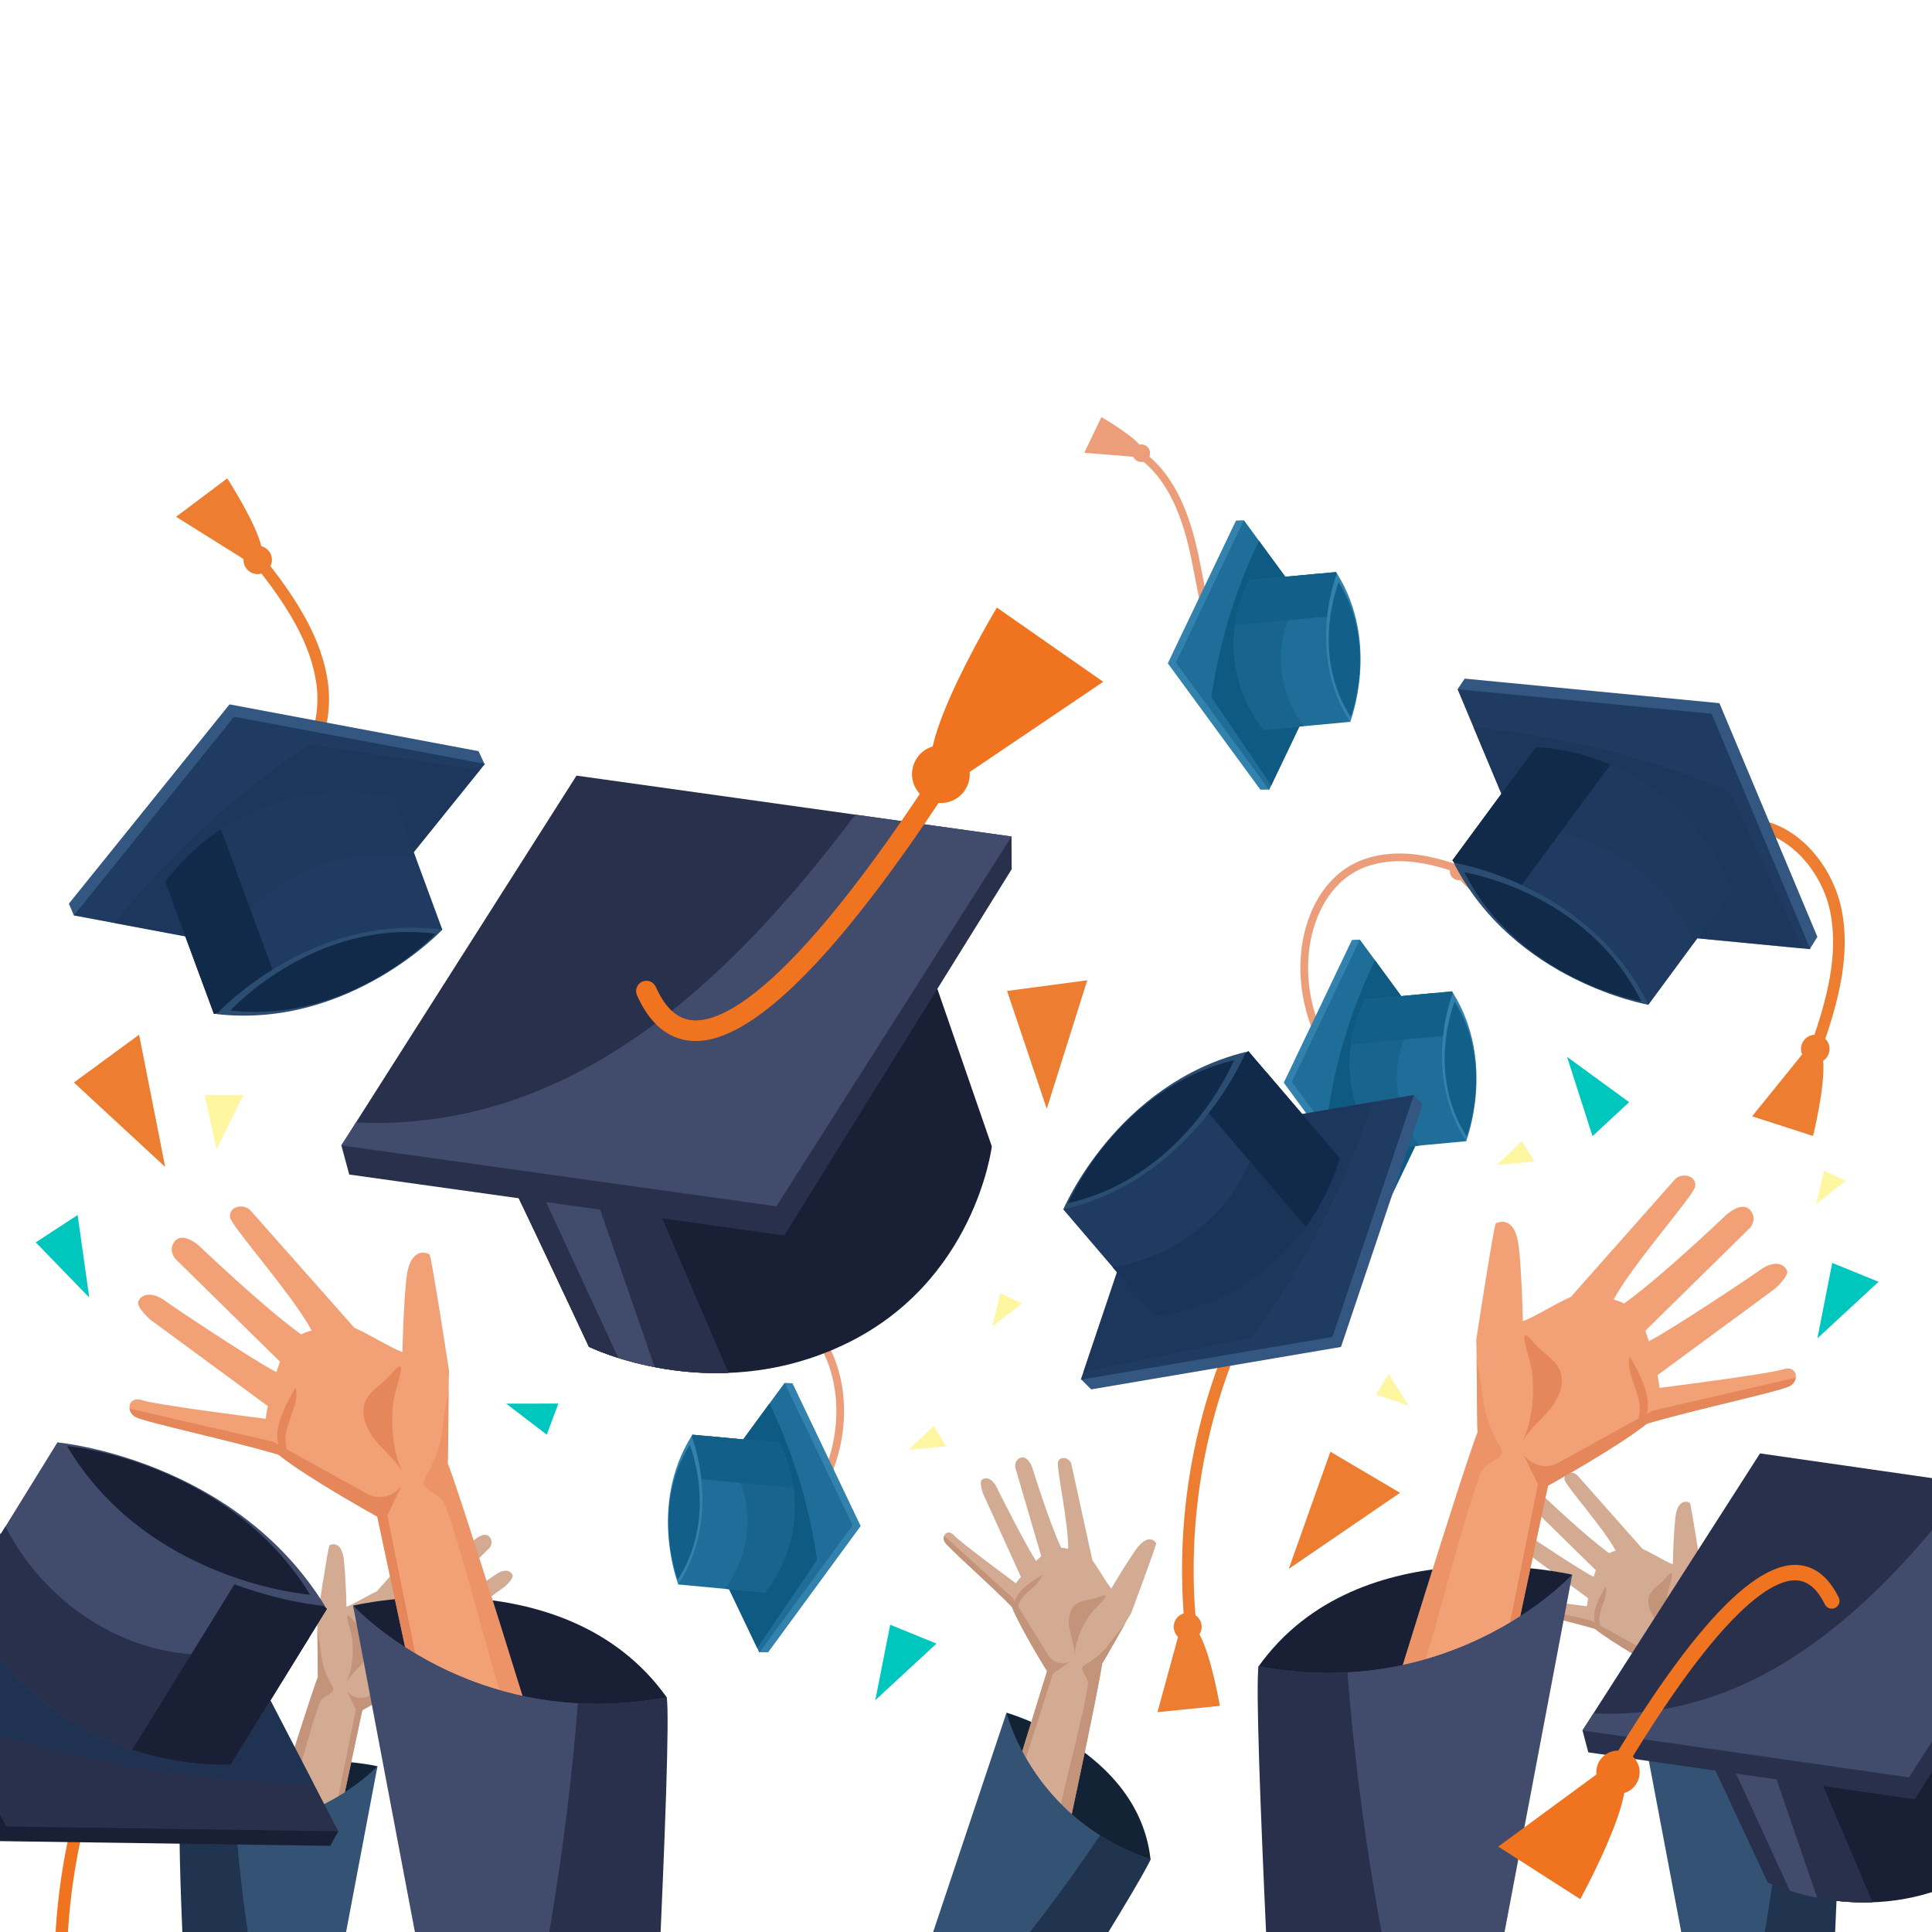 <?xml version="1.0" encoding="utf-8"?>
<!-- Generator: Adobe Illustrator 21.0.0, SVG Export Plug-In . SVG Version: 6.00 Build 0)  -->
<svg version="1.1" xmlns="http://www.w3.org/2000/svg" xmlns:xlink="http://www.w3.org/1999/xlink" x="0px" y="0px"
	 viewBox="0 0 500 500" enable-background="new 0 0 500 500" xml:space="preserve">
<g id="Background" display="none">
	<rect id="XMLID_1_" display="inline" fill="#007DAD" width="500" height="500"/>
</g>
<g id="Objects">
	<g id="XMLID_103_">
		<g id="XMLID_191_">
			<path id="XMLID_201_" fill="none" stroke="#EC9E7A" stroke-width="2" stroke-miterlimit="10" d="M345.38,275.2
				c-3.3-4.84-5.69-10.31-6.91-16.01c-0.89-4.15-1.17-8.43-0.74-12.69c0.86-8.54,4.76-17.29,12.19-21.59
				c4.99-2.9,11.06-3.49,16.78-2.72c5.72,0.77,11.19,2.8,16.56,4.9"/>
			<path id="XMLID_193_" fill="#EC9E7A" d="M379.94,224.71c-0.11-0.01-0.21-0.02-0.32-0.04c-0.04-0.11-0.09-0.21-0.15-0.31
				c-0.64-1.09-2.03-1.45-3.12-0.82c-1.09,0.64-1.45,2.03-0.82,3.12c0.5,0.85,1.46,1.26,2.38,1.09c2.57,3.16,9.56,7.48,9.56,7.48
				s3.19-6.03,4.78-9.05C388.15,225.69,384.05,225.2,379.94,224.71z"/>
		</g>
		<g id="XMLID_104_">
			<g id="XMLID_105_">
				<g id="XMLID_109_">
					<g id="XMLID_110_">
						<g id="XMLID_113_">
							<polygon id="XMLID_190_" fill="#3382AD" points="351.93,243.17 349.88,243.26 332.24,280.2 356.19,312.9 358.53,312.87 
															"/>
							<polygon id="XMLID_189_" fill="#1F6D99" points="376.06,276.1 358.46,312.94 334.33,280.01 351.93,243.17 							"/>
							<path id="XMLID_188_" fill="#0F5A82" d="M355.85,248.51c-1.47,3.03-2.9,6.26-4.24,9.7c-4.38,11.17-6.78,21.65-8.09,30.74
								c5.16,7.61,10.33,15.23,15.49,22.84l17.05-35.69L355.85,248.51z"/>
							<path id="XMLID_186_" fill="#1F6D99" d="M375.81,256.57c1.79,4.89,3.71,11.67,4.4,19.91c0.63,7.54,0.04,14-0.77,18.86
								c-7.48,0.7-14.95,1.4-22.43,2.1c-1.98-2.52-6.83-9.38-7.6-19.5c-0.71-9.36,2.47-16.4,3.97-19.28
								C360.86,257.97,368.33,257.27,375.81,256.57z"/>
							<path id="XMLID_184_" fill="#18648E" d="M357.01,297.44c3.44-0.32,6.89-0.64,10.33-0.97c-5.64-7.55-7.51-17.92-4.21-26.75
								c1.81-4.83,4.93-8.96,8.47-12.77c-6.07,0.57-12.15,1.14-18.22,1.71c-1.5,2.88-4.68,9.92-3.97,19.28
								C350.18,288.07,355.03,294.92,357.01,297.44z"/>
							<path id="XMLID_175_" fill="#12608A" d="M349.67,270.33l29.27-2.74c-0.88-4.32-2.02-8.03-3.12-11.02l-22.43,2.1
								C352.33,260.69,350.44,264.8,349.67,270.33z"/>
						</g>
					</g>
				</g>
				<path id="XMLID_108_" fill="#3382AD" d="M376.02,256.93c0,0-8.27,20.36,3.42,38.41C379.44,295.34,387.34,275.03,376.02,256.93z"
					/>
				<path id="XMLID_106_" fill="#12608A" d="M376.46,259.19c0,0-7.51,18.5,3.11,34.9C379.57,294.09,386.74,275.63,376.46,259.19z"/>
			</g>
		</g>
	</g>
	<g id="XMLID_202_">
		<path id="XMLID_39_" fill="none" stroke="#EC9E7A" stroke-width="2" stroke-miterlimit="10" d="M295.26,117.72
			c8.39,6.06,11.97,16.73,14.07,26.86c2.1,10.14,3.34,20.8,8.83,29.58"/>
		<g id="XMLID_243_">
			<path id="XMLID_244_" fill="#EC9E7A" d="M292.96,118.18c0.11,0.01,0.21,0.02,0.32,0.02c0.05,0.1,0.1,0.21,0.16,0.31
				c0.68,1.06,2.09,1.37,3.15,0.7c1.06-0.68,1.37-2.09,0.7-3.15c-0.53-0.83-1.51-1.2-2.42-1c-2.69-3.06-9.83-7.11-9.83-7.11
				s-2.96,6.15-4.43,9.22C284.72,117.51,288.84,117.85,292.96,118.18z"/>
		</g>
		<g id="XMLID_204_">
			<g id="XMLID_231_">
				<g id="XMLID_234_">
					<g id="XMLID_235_">
						<g id="XMLID_236_">
							<polygon id="XMLID_242_" fill="#3382AD" points="321.92,134.64 319.87,134.73 302.23,171.67 326.18,204.37 328.52,204.34 
															"/>
							<polygon id="XMLID_241_" fill="#1F6D99" points="346.05,167.57 328.45,204.41 304.32,171.48 321.92,134.64 							"/>
							<path id="XMLID_240_" fill="#0F5A82" d="M325.84,139.98c-1.47,3.03-2.9,6.26-4.24,9.7c-4.38,11.17-6.78,21.65-8.09,30.74
								c5.16,7.61,10.33,15.23,15.49,22.84l17.05-35.69L325.84,139.98z"/>
							<path id="XMLID_239_" fill="#1F6D99" d="M345.8,148.04c1.79,4.89,3.71,11.67,4.4,19.91c0.63,7.54,0.04,14-0.77,18.86
								c-7.48,0.7-14.95,1.4-22.43,2.1c-1.98-2.52-6.83-9.38-7.6-19.5c-0.71-9.36,2.47-16.4,3.97-19.28
								C330.85,149.44,338.32,148.74,345.8,148.04z"/>
							<path id="XMLID_238_" fill="#18648E" d="M327,188.91c3.44-0.32,6.89-0.64,10.33-0.97c-5.64-7.55-7.51-17.92-4.21-26.75
								c1.81-4.83,4.93-8.96,8.47-12.77c-6.07,0.57-12.15,1.14-18.22,1.71c-1.5,2.88-4.68,9.92-3.97,19.28
								C320.17,179.54,325.02,186.39,327,188.91z"/>
							<path id="XMLID_237_" fill="#12608A" d="M319.66,161.8l29.27-2.74c-0.88-4.32-2.02-8.03-3.12-11.02l-22.43,2.1
								C322.32,152.17,320.43,156.27,319.66,161.8z"/>
						</g>
					</g>
				</g>
				<path id="XMLID_233_" fill="#3382AD" d="M346.01,148.41c0,0-8.27,20.36,3.42,38.41C349.43,186.82,357.33,166.5,346.01,148.41z"
					/>
				<path id="XMLID_232_" fill="#12608A" d="M346.45,150.66c0,0-7.51,18.5,3.11,34.9C349.55,185.56,356.73,167.1,346.45,150.66z"/>
			</g>
		</g>
	</g>
	<g id="XMLID_43_">
		<g id="XMLID_42_">
			<g id="XMLID_40_">
				<path id="XMLID_123_" fill="#EC7D31" d="M471.82,270.55c3.89-11.27,7.17-23.34,4.78-35.17c-2.3-11.38-11.81-23.5-24.99-23.55
					l-0.01,3c11.12,0.04,19.97,10.78,22.06,21.14c2.24,11.12-0.92,22.72-4.68,33.59L471.82,270.55z"/>
			</g>
			<path id="XMLID_98_" fill="#EC7D31" d="M466.06,273.29c0.11-0.13,0.22-0.27,0.33-0.4c-0.07-0.17-0.13-0.35-0.18-0.53
				c-0.49-1.98,0.72-3.98,2.69-4.47s3.98,0.72,4.47,2.69c0.38,1.55-0.28,3.11-1.53,3.95c0.58,6.56-2.63,19.46-2.63,19.46
				s-10.51-3.39-15.76-5.09C457.65,283.69,461.86,278.49,466.06,273.29z"/>
		</g>
		<g id="XMLID_38_">
			<g id="XMLID_79_">
				<g id="XMLID_75_">
					<g id="XMLID_70_">
						<polygon id="XMLID_100_" fill="#335780" points="377.22,178.38 379.06,175.63 444.99,181.98 470.34,242.46 468.34,245.67 
													"/>
						<polygon id="XMLID_68_" fill="#1F3B61" points="402.75,239.31 468.5,245.65 442.97,184.72 377.22,178.38 						"/>
						<path id="XMLID_99_" opacity="0.56" fill="#193457" d="M381.36,188.28c5.43,0.49,11.1,1.21,16.99,2.21
							c19.13,3.25,35.68,8.66,49.37,14.44c6.25,13.51,12.49,27.02,18.74,40.53l-63.71-6.14L381.36,188.28z"/>
						<path id="XMLID_67_" fill="#1F3B61" d="M375.87,222.66c5.28,6.56,13.08,14.87,23.94,22.71c9.93,7.16,19.38,11.74,26.79,14.67
							c7.21-9.78,14.41-19.56,21.62-29.34c-1.84-4.85-7.3-17.3-20.69-26.8c-12.38-8.79-24.8-10.26-30.04-10.58
							C390.29,203.1,383.08,212.88,375.87,222.66z"/>
						<path id="XMLID_73_" opacity="0.26" fill="#193457" d="M448.23,230.71c-3.32,4.51-6.64,9.01-9.96,13.52
							c-5.76-14.11-18.58-25.36-33.57-28.15c-8.21-1.53-16.54-0.64-24.77,1.09c5.86-7.95,11.71-15.89,17.57-23.84
							c5.24,0.32,17.66,1.8,30.04,10.58C440.92,213.41,446.39,225.86,448.23,230.71z"/>
						<path id="XMLID_107_" fill="#122A4A" d="M416.76,197.9l-28.21,38.29c-5.25-4.82-9.44-9.5-12.67-13.52l21.62-29.34
							C401.19,193.55,408.46,194.37,416.76,197.9z"/>
					</g>
				</g>
			</g>
			<path id="XMLID_37_" fill="#2B4D72" d="M376.21,223.26c0,0,35.13,5.52,50.4,36.78C426.61,260.05,391.85,254.05,376.21,223.26z"/>
			<path id="XMLID_31_" fill="#122A4A" d="M378.97,225.75c0,0,31.92,5.02,45.79,33.42C424.76,259.17,393.18,253.72,378.97,225.75z"
				/>
		</g>
	</g>
	<g id="XMLID_111_">
		<g id="XMLID_180_">
			<path id="XMLID_181_" fill="none" stroke="#EC9E7A" stroke-width="2" stroke-miterlimit="10" d="M209.6,389.92
				c3.3-4.84,5.69-10.31,6.91-16.01c0.89-4.15,1.17-8.43,0.74-12.69c-0.86-8.54-4.76-17.29-12.19-21.59
				c-4.99-2.9-11.06-3.49-16.78-2.72s-11.19,2.8-16.56,4.9"/>
			<path id="XMLID_179_" fill="#EC9E7A" d="M175.04,339.43c0.11-0.01,0.21-0.02,0.32-0.04c0.04-0.11,0.09-0.21,0.15-0.31
				c0.64-1.09,2.03-1.45,3.12-0.82c1.09,0.64,1.45,2.03,0.82,3.12c-0.5,0.85-1.46,1.26-2.38,1.09c-2.57,3.16-9.56,7.48-9.56,7.48
				s-3.19-6.03-4.78-9.05C166.83,340.41,170.93,339.92,175.04,339.43z"/>
		</g>
		<g id="XMLID_135_">
			<g id="XMLID_163_">
				<g id="XMLID_166_">
					<g id="XMLID_167_">
						<g id="XMLID_168_">
							<polygon id="XMLID_174_" fill="#3382AD" points="203.05,357.89 205.1,357.99 222.74,394.93 198.79,427.62 196.45,427.59 
															"/>
							<polygon id="XMLID_173_" fill="#1F6D99" points="178.92,390.83 196.52,427.67 220.65,394.73 203.05,357.89 							"/>
							<path id="XMLID_172_" fill="#0F5A82" d="M199.13,363.24c1.47,3.03,2.9,6.26,4.24,9.7c4.38,11.17,6.78,21.65,8.09,30.74
								c-5.16,7.61-10.33,15.23-15.49,22.84l-17.05-35.69L199.13,363.24z"/>
							<path id="XMLID_171_" fill="#1F6D99" d="M179.17,371.29c-1.79,4.89-3.71,11.67-4.4,19.91c-0.63,7.54-0.04,14,0.77,18.86
								c7.48,0.7,14.95,1.4,22.43,2.1c1.98-2.52,6.83-9.38,7.6-19.5c0.71-9.36-2.47-16.4-3.97-19.28
								C194.12,372.69,186.65,371.99,179.17,371.29z"/>
							<path id="XMLID_170_" fill="#18648E" d="M197.97,412.17c-3.44-0.32-6.89-0.64-10.33-0.97c5.64-7.55,7.51-17.92,4.21-26.75
								c-1.81-4.83-4.93-8.96-8.47-12.77c6.07,0.57,12.15,1.14,18.22,1.71c1.5,2.88,4.68,9.92,3.97,19.28
								C204.8,402.79,199.95,409.65,197.97,412.17z"/>
							<path id="XMLID_169_" fill="#12608A" d="M205.32,385.05l-29.27-2.74c0.88-4.32,2.02-8.03,3.12-11.02l22.43,2.1
								C202.65,375.42,204.54,379.53,205.32,385.05z"/>
						</g>
					</g>
				</g>
				<path id="XMLID_165_" fill="#3382AD" d="M178.96,371.66c0,0,8.27,20.36-3.42,38.41C175.54,410.07,167.64,389.75,178.96,371.66z"
					/>
				<path id="XMLID_164_" fill="#12608A" d="M178.52,373.91c0,0,7.51,18.5-3.11,34.9C175.42,408.81,168.24,390.35,178.52,373.91z"/>
			</g>
		</g>
	</g>
	<g id="XMLID_139_">
		<defs>
			<rect id="XMLID_85_" width="500" height="500"/>
		</defs>
		<clipPath id="XMLID_3_">
			<use xlink:href="#XMLID_85_"  overflow="visible"/>
		</clipPath>
		<g id="XMLID_246_" clip-path="url(#XMLID_3_)">
			<path id="XMLID_263_" fill="#142236" d="M424.91,446.11c0,0,34.52-8.2,51.06,14.92l-6.84,32.77l-20.94,2.42L424.91,446.11z"/>
			<g id="XMLID_253_">
				<path id="XMLID_260_" fill="#D3AB93" d="M390.61,412.68c2.04,0.69,16.63,2.58,20.07,3.02c0.08-0.65,0.2-1.35,0.34-2.08
					l-19.1-14.05c0,0-2.44-2.1-1.95-3.04c0.76-1.47,2.65-1.28,4.37-0.02c1.52,1.12,14.39,9.69,18.08,11.58
					c0.19-0.6,0.38-1.17,0.57-1.71l-17.08-16.78c0,0-1.26-1.54,0.08-2.93c1.34-1.39,3.8,0.82,3.8,0.82s10.34,9.91,16.66,14.47
					c0.62-0.32,0.62-0.32,1.7-0.65c-3.13-5.84-13.09-16.96-13.28-18.41c-0.24-1.88,2.42-2.36,3.47-0.95l16.75,18.91
					c2.79,1.27,5.82,3.23,7.83,3.98c0.07-2.86,0.24-7.99,0.63-11.82c0.57-5.6,3.49-4.32,3.79-4.07c0.3,0.25,3.18,18.94,3.18,18.94
					c-0.12,2.27-0.09,14.69-0.23,15c3,7.93,15.13,47.49,15.13,47.49l-17.76,2.65l-8.83-41.4c0,0-11.36-6.28-16.09-10.08
					c-7.17-2.17-21.78-5.29-23.29-6.14C387.81,414.46,388.29,411.9,390.61,412.68z"/>
				<path id="XMLID_259_" fill="#C3937A" d="M448.76,459.87c-1.87-6.1-3.47-12.29-5.23-18.39c-1.16-4.03-2.29-8.09-3.77-12.01
					c-0.61-1.61-4.16-2.31-3.33-3.79c1.06-1.87,2.53-4.62,2.94-7.93c0.29-2.37,0.69-4.63,1.07-6.88
					c-0.05,4.44-0.06,11.78-0.16,12.02c1.3,3.44,4.32,12.84,7.33,22.38c1.74,5.51,3.46,11.06,4.85,15.54
					C451.19,460.52,449.96,460.21,448.76,459.87z"/>
				<path id="XMLID_257_" fill="#C3937A" d="M427,412.63c-1.06,2.15,0.04,4.76,1.57,6.6c1.53,1.84,3.5,3.36,4.59,5.5
					c-1.69-3.32-2.12-7.54-1.76-11.2c0.19-1.94,0.96-3.69,1.28-5.57c0.32-1.92-1.23,0.02-1.81,0.7
					C429.66,410.06,427.84,410.93,427,412.63z"/>
				<path id="XMLID_256_" fill="#C3937A" d="M415.59,410.56c0.25,1.3-0.07,2.64-0.5,3.9s-0.95,2.49-1.14,3.8
					c-0.18,1.3,0.04,2.65,0.88,3.69C410.2,420.15,413.79,413.42,415.59,410.56z"/>
				<path id="XMLID_254_" fill="#C3937A" d="M432.27,427.17l0.5-0.5l-2.28,4.72l7.96,39.41l-0.78,2.2l-8.83-41.4
					c0,0-11.36-6.28-16.09-10.08c-7.17-2.17-21.78-5.29-23.29-6.14c-0.57-0.32-0.88-0.84-0.95-1.35l23.31,5.37l15.35,8.48
					C428.84,428.81,430.92,428.52,432.27,427.17z"/>
			</g>
			<path id="XMLID_249_" fill="#414C6D" d="M424.91,446.11c0,0,19.1,20.9,51.06,14.92c0.96,5.99-15.7,81.97-15.7,81.97l-8.15-4.14
				L424.91,446.11z"/>
			<path id="XMLID_248_" fill="#20344F" d="M475.97,461.03c0.96,5.99-3.2,82.72-3.2,82.72l-20.65-4.89l-2.14-7.28
				c5.74-22.82,9.66-46.14,11.5-69.57C465.96,462.25,470.79,462,475.97,461.03z"/>
			<path id="XMLID_247_" fill="#335274" d="M461.48,462.01c-1.84,23.43-5.76,46.75-11.5,69.57l-8.41,2.57l-16.67-88.05
				C424.91,446.11,438.33,460.77,461.48,462.01z"/>
		</g>
		<g id="XMLID_250_" clip-path="url(#XMLID_3_)">
			<path id="XMLID_278_" fill="#142236" d="M260.48,443.24c0,0,34.14,9.69,37.28,37.94l-21.96,25.26l-19.46-8.11L260.48,443.24z"/>
			<g id="XMLID_269_">
				<path id="XMLID_277_" fill="#D3AB93" d="M246.86,397.32c1.44,1.6,13.25,10.36,16.04,12.43c0.39-0.53,0.83-1.09,1.31-1.65
					l-9.81-21.58c0,0-1.1-3.03-0.22-3.61c1.38-0.91,2.94,0.18,3.82,2.12c0.78,1.72,7.83,15.48,10.13,18.94
					c0.45-0.43,0.9-0.84,1.34-1.22l-6.72-22.99c0,0-0.34-1.96,1.5-2.52c1.85-0.56,2.91,2.57,2.91,2.57s4.19,13.7,7.48,20.76
					c0.7,0.02,0.7,0.02,1.8,0.26c0.12-6.62-3.15-21.19-2.61-22.55c0.7-1.76,3.27-0.88,3.49,0.86l5.39,24.68
					c1.82,2.47,3.5,5.65,4.89,7.3c1.45-2.46,4.1-6.86,6.32-10.01c3.23-4.61,5.16-2.07,5.3-1.71c0.14,0.36-6.47,18.08-6.47,18.08
					c-1.22,1.92-7.24,12.78-7.52,12.98c-1.25,8.38-9.97,48.83-9.97,48.83l-16.79-6.36l12.5-40.44c0,0-6.85-11.02-9.12-16.65
					c-5.2-5.4-16.43-15.25-17.33-16.73C243.55,397.51,245.22,395.51,246.86,397.32z"/>
				<path id="XMLID_276_" fill="#C3937A" d="M274.58,466.89c1.34-6.23,2.97-12.42,4.42-18.6c0.95-4.08,1.95-8.17,2.57-12.32
					c0.26-1.71-2.51-4.05-1.05-4.93c1.84-1.12,4.46-2.79,6.44-5.49c1.41-1.93,2.86-3.7,4.3-5.48c-2.21,3.85-5.8,10.25-6.01,10.41
					c-0.54,3.64-2.49,13.32-4.53,23.11c-1.17,5.66-2.38,11.35-3.35,15.93C276.38,468.65,275.46,467.77,274.58,466.89z"/>
				<path id="XMLID_275_" fill="#C3937A" d="M278.65,415.04c-1.97,1.35-2.29,4.17-1.86,6.53c0.43,2.35,1.41,4.64,1.32,7.04
					c0.15-3.72,1.83-7.61,3.93-10.63c1.11-1.6,2.64-2.75,3.83-4.24c1.21-1.52-1.08-0.58-1.93-0.27
					C282.22,414.09,280.2,413.97,278.65,415.04z"/>
				<path id="XMLID_274_" fill="#C3937A" d="M269.69,407.67c-0.42,1.26-1.35,2.27-2.33,3.16c-0.98,0.89-2.05,1.71-2.85,2.76
					c-0.8,1.05-1.26,2.33-1.04,3.65C260.31,413.4,266.73,409.28,269.69,407.67z"/>
				<path id="XMLID_272_" fill="#C3937A" d="M276.14,430.3l0.68-0.19l-4.3,3.01l-12.29,38.28l-1.75,1.54l12.5-40.44
					c0,0-6.85-11.02-9.12-16.65c-5.2-5.4-16.43-15.25-17.33-16.73c-0.34-0.56-0.36-1.17-0.17-1.65l17.72,16.06l9.26,14.9
					C272.35,430.06,274.3,430.82,276.14,430.3z"/>
			</g>
			<path id="XMLID_266_" fill="#414C6D" d="M260.48,443.24c0,0,6.48,27.56,37.28,37.94c-2.09,5.7-53.71,63.88-53.71,63.88
				l-5.09-7.59L260.48,443.24z"/>
			<path id="XMLID_265_" fill="#20344F" d="M297.76,481.18c-2.09,5.7-43.17,70.64-43.17,70.64l-15.63-14.34l1.69-7.4
				c16.15-17.12,30.95-35.56,43.99-55.11C288.43,477.36,292.77,479.5,297.76,481.18z"/>
			<path id="XMLID_251_" fill="#335274" d="M284.64,474.97c-13.04,19.55-27.84,37.99-43.99,55.11l-8.59-1.86l28.43-84.98
				C260.48,443.24,265.03,462.59,284.64,474.97z"/>
		</g>
		<g id="XMLID_34_" clip-path="url(#XMLID_3_)">
			<path id="XMLID_178_" fill="#192035" d="M406.88,407.53c0,0-54.88-13.04-81.16,23.72l10.87,52.09l33.28,3.84L406.88,407.53z"/>
			<g id="XMLID_177_">
				<path id="XMLID_36_" fill="#F2A176" d="M461.4,354.39c-3.24,1.09-26.43,4.1-31.9,4.79c-0.13-1.04-0.31-2.15-0.53-3.3
					l30.36-22.34c0,0,3.87-3.35,3.1-4.83c-1.21-2.34-4.21-2.03-6.95-0.02c-2.42,1.78-22.87,15.4-28.75,18.42
					c-0.3-0.95-0.6-1.86-0.91-2.73l27.15-26.68c0,0,2-2.45-0.13-4.66c-2.13-2.2-6.04,1.31-6.04,1.31s-16.44,15.76-26.49,23
					c-0.99-0.51-0.99-0.51-2.7-1.04c4.97-9.28,20.81-26.96,21.11-29.27c0.39-2.98-3.85-3.76-5.52-1.51l-26.63,30.07
					c-4.44,2.01-9.25,5.13-12.45,6.33c-0.11-4.54-0.37-12.7-1-18.79c-0.91-8.9-5.55-6.87-6.03-6.48c-0.48,0.4-5.05,30.11-5.05,30.11
					c0.2,3.61,0.14,23.35,0.36,23.84c-4.77,12.6-24.06,75.49-24.06,75.49l28.23,4.2l14.03-65.81c0,0,18.06-9.98,25.57-16.02
					c11.4-3.46,34.62-8.41,37.02-9.77C465.84,357.22,465.08,353.15,461.4,354.39z"/>
				<path id="XMLID_261_" opacity="0.49" fill="#E6875B" d="M368.96,429.4c2.97-9.69,5.52-19.54,8.31-29.24
					c1.84-6.4,3.64-12.85,5.99-19.09c0.97-2.57,6.62-3.67,5.29-6.02c-1.68-2.98-4.02-7.34-4.68-12.61
					c-0.47-3.77-1.09-7.35-1.71-10.94c0.08,7.06,0.09,18.73,0.26,19.11c-2.07,5.47-6.87,20.41-11.65,35.57
					c-2.76,8.76-5.51,17.59-7.71,24.71C365.09,430.45,367.06,429.95,368.96,429.4z"/>
				<path id="XMLID_32_" fill="#E6875B" d="M403.55,354.31c1.69,3.41-0.06,7.56-2.49,10.49c-2.43,2.93-5.56,5.35-7.29,8.74
					c2.68-5.28,3.36-11.98,2.8-17.8c-0.3-3.09-1.53-5.86-2.03-8.85c-0.51-3.05,1.95,0.03,2.88,1.12
					C399.33,350.22,402.22,351.62,403.55,354.31z"/>
				<path id="XMLID_182_" fill="#E6875B" d="M421.69,351.03c-0.4,2.07,0.11,4.2,0.79,6.19c0.67,1.99,1.52,3.96,1.81,6.04
					c0.29,2.07-0.06,4.21-1.39,5.87C430.25,366.26,424.55,355.56,421.69,351.03z"/>
				<path id="XMLID_35_" fill="#E6875B" d="M395.18,377.43l-0.8-0.79l3.63,7.51l-12.65,62.66l1.24,3.49l14.03-65.81
					c0,0,18.06-9.98,25.57-16.02c11.4-3.46,34.62-8.41,37.02-9.77c0.91-0.51,1.4-1.34,1.51-2.15l-37.05,8.53l-24.4,13.49
					C400.63,380.03,397.33,379.57,395.18,377.43z"/>
			</g>
			<path id="XMLID_176_" fill="#414C6D" d="M406.88,407.53c0,0-30.37,33.22-81.16,23.72c-1.52,9.53,24.96,130.31,24.96,130.31
				l12.95-6.58L406.88,407.53z"/>
			<path id="XMLID_196_" fill="#29304C" d="M325.71,431.25c-1.52,9.53,5.09,131.5,5.09,131.5l32.82-7.77l3.4-11.57
				c-9.13-36.28-15.35-73.34-18.28-110.59C341.62,433.19,333.94,432.79,325.71,431.25z"/>
			<path id="XMLID_200_" fill="#414C6D" d="M348.74,432.81c2.93,37.25,9.15,74.32,18.28,110.59l13.37,4.09l26.5-139.97
				C406.88,407.53,385.54,430.85,348.74,432.81z"/>
		</g>
		<g id="XMLID_252_" clip-path="url(#XMLID_3_)">
			<path id="XMLID_290_" fill="#142236" d="M97.69,457.11c0,0-34.52-8.2-51.06,14.92l6.84,32.77l20.94,2.42L97.69,457.11z"/>
			<g id="XMLID_279_">
				<path id="XMLID_287_" fill="#D3AB93" d="M131.99,423.68c-2.04,0.69-16.63,2.58-20.07,3.02c-0.08-0.65-0.2-1.35-0.34-2.08
					l19.1-14.05c0,0,2.44-2.1,1.95-3.04c-0.76-1.47-2.65-1.28-4.37-0.02c-1.52,1.12-14.39,9.69-18.08,11.58
					c-0.19-0.6-0.38-1.17-0.57-1.71l17.08-16.78c0,0,1.26-1.54-0.08-2.93c-1.34-1.39-3.8,0.82-3.8,0.82s-10.34,9.91-16.66,14.47
					c-0.62-0.32-0.62-0.32-1.7-0.65c3.13-5.84,13.09-16.96,13.28-18.41c0.24-1.88-2.42-2.36-3.47-0.95L97.5,411.86
					c-2.79,1.27-5.82,3.23-7.83,3.98c-0.07-2.86-0.24-7.99-0.63-11.82c-0.57-5.6-3.49-4.32-3.79-4.07
					c-0.3,0.25-3.18,18.94-3.18,18.94c0.12,2.27,0.09,14.69,0.23,15c-3,7.93-15.13,47.49-15.13,47.49l17.76,2.65l8.83-41.4
					c0,0,11.36-6.28,16.09-10.08c7.17-2.17,21.78-5.29,23.29-6.14C134.78,425.46,134.3,422.9,131.99,423.68z"/>
				<path id="XMLID_286_" fill="#C3937A" d="M73.83,470.87c1.87-6.1,3.47-12.29,5.23-18.39c1.16-4.03,2.29-8.09,3.77-12.01
					c0.61-1.61,4.16-2.31,3.33-3.79c-1.06-1.87-2.53-4.62-2.94-7.93c-0.29-2.37-0.69-4.63-1.07-6.88
					c0.05,4.44,0.06,11.78,0.16,12.02c-1.3,3.44-4.32,12.84-7.33,22.38c-1.74,5.51-3.46,11.06-4.85,15.54
					C71.4,471.52,72.64,471.21,73.83,470.87z"/>
				<path id="XMLID_285_" fill="#C3937A" d="M95.59,423.63c1.06,2.15-0.04,4.76-1.57,6.6c-1.53,1.84-3.5,3.36-4.59,5.5
					c1.69-3.32,2.12-7.54,1.76-11.2c-0.19-1.94-0.96-3.69-1.28-5.57c-0.32-1.92,1.23,0.02,1.81,0.7
					C92.94,421.06,94.76,421.93,95.59,423.63z"/>
				<path id="XMLID_284_" fill="#C3937A" d="M107.01,421.56c-0.25,1.3,0.07,2.64,0.5,3.9s0.95,2.49,1.14,3.8
					c0.18,1.3-0.04,2.65-0.88,3.69C112.39,431.15,108.81,424.42,107.01,421.56z"/>
				<path id="XMLID_280_" fill="#C3937A" d="M90.33,438.17l-0.5-0.5l2.28,4.72l-7.96,39.41l0.78,2.2l8.83-41.4
					c0,0,11.36-6.28,16.09-10.08c7.17-2.17,21.78-5.29,23.29-6.14c0.57-0.32,0.88-0.84,0.95-1.35l-23.31,5.37l-15.35,8.48
					C93.76,439.81,91.68,439.52,90.33,438.17z"/>
			</g>
			<path id="XMLID_271_" fill="#414C6D" d="M97.69,457.11c0,0-19.1,20.9-51.06,14.92c-0.96,5.99,15.7,81.97,15.7,81.97l8.15-4.14
				L97.69,457.11z"/>
			<path id="XMLID_264_" fill="#20344F" d="M46.63,472.03c-0.96,5.99,3.2,82.72,3.2,82.72l20.65-4.89l2.14-7.28
				c-5.74-22.82-9.66-46.14-11.5-69.57C56.64,473.25,51.81,473,46.63,472.03z"/>
			<path id="XMLID_255_" fill="#335274" d="M61.11,473.01c1.84,23.43,5.76,46.75,11.5,69.57l8.41,2.57l16.67-88.05
				C97.69,457.11,84.26,471.77,61.11,473.01z"/>
		</g>
		<g id="XMLID_51_" clip-path="url(#XMLID_3_)">
			<g id="XMLID_65_">
				<g id="XMLID_69_">
					<path id="XMLID_83_" fill="#F0731F" d="M20.52,555.15c-9.45-32.34-8.45-67.64,2.8-99.4l3.01,1.06
						c-11.03,31.13-12,65.74-2.74,97.44L20.52,555.15z"/>
				</g>
				<path id="XMLID_66_" fill="#F0731F" d="M21.99,545.78c0.69-1.41,0.47-3.17-0.69-4.36c-1.48-1.52-3.91-1.56-5.43-0.08
					c-1.52,1.48-1.56,3.91-0.08,5.43c0.14,0.14,0.29,0.27,0.44,0.38c-0.03,0.18-0.06,0.36-0.09,0.54
					c-1.05,6.89-2.11,13.78-3.16,20.68c5.62-1.23,16.86-3.69,16.86-3.69S25.96,551.38,21.99,545.78z"/>
			</g>
			<g id="XMLID_52_">
				<g id="XMLID_56_">
					<g id="XMLID_57_">
						<g id="XMLID_58_">
							<polygon id="XMLID_64_" fill="#192035" points="87.56,473.94 85.46,477.71 -0.71,476.47 -39.98,400.73 -37.74,396.35 							
								"/>
							<polygon id="XMLID_63_" fill="#29304C" points="47.99,397.64 -37.94,396.4 1.62,472.7 87.56,473.94 							"/>
							<path id="XMLID_62_" opacity="0.56" fill="#193457" d="M81.14,461.55c-7.09-0.06-14.52-0.39-22.26-1.06
								c-25.15-2.18-47.18-7.45-65.55-13.48c-9.53-16.86-19.07-33.71-28.6-50.57l83.26,1.2L81.14,461.55z"/>
							<path id="XMLID_61_" fill="#414C6D" d="M84.61,416.38c-7.54-7.94-18.54-17.9-33.45-26.91c-13.63-8.23-26.37-13.16-36.3-16.18
								c-8.31,13.45-16.61,26.89-24.92,40.34c2.9,6.09,11.3,21.66,29.67,32.55c16.99,10.08,33.25,10.67,40.08,10.54
								C67.99,443.27,76.3,429.82,84.61,416.38z"/>
							<path id="XMLID_60_" fill="#29304C" d="M-10.07,413.62c3.83-6.19,7.65-12.39,11.48-18.58c8.96,17.69,26.78,30.92,46.52,32.94
								c10.81,1.11,21.51-0.93,32-4.04c-6.75,10.93-13.5,21.85-20.25,32.78c-6.83,0.14-23.09-0.46-40.08-10.54
								C1.24,435.28-7.17,419.72-10.07,413.62z"/>
							<path id="XMLID_59_" fill="#192035" d="M34.22,452.83l32.52-52.64c7.32,5.7,13.25,11.32,17.87,16.19l-24.92,40.34
								C54.87,456.81,45.36,456.53,34.22,452.83z"/>
						</g>
					</g>
				</g>
				<path id="XMLID_55_" fill="#414C6D" d="M84.11,415.64c0,0-46.14-3.43-69.25-42.35C14.85,373.29,60.56,377.38,84.11,415.64z"/>
				<path id="XMLID_53_" fill="#192035" d="M80.27,412.71c0,0-41.93-3.12-62.93-38.48C17.34,374.22,58.87,377.94,80.27,412.71z"/>
			</g>
		</g>
		<g id="XMLID_147_" clip-path="url(#XMLID_3_)">
			<path id="XMLID_221_" fill="#192035" d="M91.38,415.53c0,0,54.88-13.04,81.16,23.72l-10.87,52.09l-33.28,3.84L91.38,415.53z"/>
			<g id="XMLID_211_">
				<path id="XMLID_218_" fill="#F2A176" d="M36.86,362.39c3.24,1.09,26.43,4.1,31.9,4.79c0.13-1.04,0.31-2.15,0.53-3.3
					l-30.36-22.34c0,0-3.87-3.35-3.1-4.83c1.21-2.34,4.21-2.03,6.95-0.02c2.42,1.78,22.87,15.4,28.75,18.42
					c0.3-0.95,0.6-1.86,0.91-2.73L45.29,325.7c0,0-2-2.45,0.13-4.66c2.13-2.2,6.04,1.31,6.04,1.31s16.44,15.76,26.49,23
					c0.99-0.51,0.99-0.51,2.7-1.04c-4.97-9.28-20.81-26.96-21.11-29.27c-0.39-2.98,3.85-3.76,5.52-1.51l26.63,30.07
					c4.44,2.01,9.25,5.13,12.45,6.33c0.11-4.54,0.37-12.7,1-18.79c0.91-8.9,5.55-6.87,6.03-6.48c0.48,0.4,5.05,30.11,5.05,30.11
					c-0.2,3.61-0.14,23.35-0.36,23.84c4.77,12.6,24.06,75.49,24.06,75.49l-28.23,4.2l-14.03-65.81c0,0-18.06-9.98-25.57-16.02
					c-11.4-3.46-34.62-8.41-37.02-9.77C32.42,365.22,33.18,361.15,36.86,362.39z"/>
				<path id="XMLID_217_" opacity="0.49" fill="#E6875B" d="M129.3,437.4c-2.97-9.69-5.52-19.54-8.31-29.24
					c-1.84-6.4-3.64-12.85-5.99-19.09c-0.97-2.57-6.62-3.67-5.29-6.02c1.68-2.98,4.02-7.34,4.68-12.61
					c0.47-3.77,1.09-7.35,1.71-10.94c-0.08,7.06-0.09,18.73-0.26,19.11c2.07,5.47,6.87,20.41,11.65,35.57
					c2.76,8.76,5.51,17.59,7.71,24.71C133.17,438.45,131.2,437.95,129.3,437.4z"/>
				<path id="XMLID_216_" fill="#E6875B" d="M94.71,362.31c-1.69,3.41,0.06,7.56,2.49,10.49s5.56,5.35,7.29,8.74
					c-2.68-5.28-3.36-11.98-2.8-17.8c0.3-3.09,1.53-5.86,2.03-8.85c0.51-3.05-1.95,0.03-2.88,1.12
					C98.94,358.22,96.05,359.62,94.71,362.31z"/>
				<path id="XMLID_215_" fill="#E6875B" d="M76.57,359.03c0.4,2.07-0.11,4.2-0.79,6.19c-0.67,1.99-1.52,3.96-1.81,6.04
					c-0.29,2.07,0.06,4.21,1.39,5.87C68.01,374.26,73.71,363.56,76.57,359.03z"/>
				<path id="XMLID_212_" fill="#E6875B" d="M103.08,385.43l0.8-0.79l-3.63,7.51l12.65,62.66l-1.24,3.49l-14.03-65.81
					c0,0-18.06-9.98-25.57-16.02c-11.4-3.46-34.62-8.41-37.02-9.77c-0.91-0.51-1.4-1.34-1.51-2.15l37.05,8.53l24.4,13.49
					C97.63,388.03,100.93,387.57,103.08,385.43z"/>
			</g>
			<path id="XMLID_157_" fill="#414C6D" d="M91.38,415.53c0,0,30.37,33.22,81.16,23.72c1.52,9.53-24.96,130.31-24.96,130.31
				l-12.95-6.58L91.38,415.53z"/>
			<path id="XMLID_153_" fill="#29304C" d="M172.55,439.25c1.52,9.53-5.09,131.5-5.09,131.5l-32.82-7.77l-3.4-11.57
				c9.13-36.28,15.35-73.34,18.28-110.59C156.64,441.19,164.32,440.79,172.55,439.25z"/>
			<path id="XMLID_149_" fill="#414C6D" d="M149.53,440.81c-2.93,37.25-9.15,74.32-18.28,110.59l-13.37,4.09l-26.5-139.97
				C91.38,415.53,112.72,438.85,149.53,440.81z"/>
		</g>
		<g id="XMLID_137_" clip-path="url(#XMLID_3_)">
			<path id="XMLID_162_" fill="#192035" d="M457.51,487.14c0,0-19.4-42-22.18-46.47l83.77-41.5l16.85,49.3c0,0-3.28,26.5-29,38.5
				C481.22,498.98,457.51,487.14,457.51,487.14z"/>
			<g id="XMLID_154_">
				<defs>
					<path id="XMLID_155_" d="M457.51,487.14c0,0-19.4-42-22.18-46.47l83.77-41.5l16.85,49.3c0,0-3.28,26.5-29,38.5
						C481.22,498.98,457.51,487.14,457.51,487.14z"/>
				</defs>
				<clipPath id="XMLID_4_">
					<use xlink:href="#XMLID_155_"  overflow="visible"/>
				</clipPath>
				<path id="XMLID_161_" clip-path="url(#XMLID_4_)" fill="#29304C" d="M439.78,453.89c1.5,0,30.5,4.75,30.5,4.75l15.29,36
					c0,0-30.29-0.25-31.04,0S439.78,453.89,439.78,453.89z"/>
				<path id="XMLID_160_" clip-path="url(#XMLID_4_)" fill="#29304C" d="M439.78,453.89c0,0,14,41,14.75,40.75
					c0.3-0.1,5.23-0.12,11.08-0.11l-18.16-39.55C443.37,454.35,440.24,453.89,439.78,453.89z"/>
				<path id="XMLID_159_" clip-path="url(#XMLID_4_)" fill="#29304C" d="M470.28,458.64c0,0-5.48-0.9-11.8-1.91l12.97,37.82
					c7.27,0.03,14.12,0.09,14.12,0.09L470.28,458.64z"/>
				<path id="XMLID_156_" clip-path="url(#XMLID_4_)" fill="#414C6D" d="M447.45,454.98l18.16,39.55c1.89,0,3.88,0.01,5.84,0.02
					l-12.97-37.82C454.78,456.14,450.79,455.5,447.45,454.98z"/>
			</g>
			<polygon id="XMLID_151_" fill="#29304C" points="495.54,465.64 411.05,453.51 409.55,447.84 456.99,381.81 539.98,388.28 
				539.98,394.64 			"/>
			<polygon id="XMLID_148_" fill="#29304C" points="494.04,459.97 409.55,447.84 455.49,376.14 539.98,388.28 			"/>
			<path id="XMLID_145_" fill="#414C6D" d="M509.64,383.92c-24.25,32.06-55.19,61.6-97.24,59.48l-2.85,4.45l84.49,12.13l45.94-71.7
				L509.64,383.92z"/>
			<g id="XMLID_140_">
				<g id="XMLID_143_">
					<path id="XMLID_144_" fill="#F0731F" d="M464.07,405.01c0.24-0.01,0.48-0.01,0.72-0.01c4.63,0.1,8.36,2.94,11.07,8.44
						c0.49,0.99,0.08,2.19-0.91,2.68c-0.99,0.49-2.19,0.08-2.68-0.91c-2.03-4.12-4.51-6.15-7.57-6.22
						c-6.6-0.13-22.67,8.75-56.17,69.91c-0.53,0.97-1.74,1.33-2.72,0.79c-0.97-0.53-1.32-1.75-0.79-2.71
						C430.88,429.8,450.74,405.59,464.07,405.01z"/>
				</g>
				
					<ellipse id="XMLID_142_" transform="matrix(0.015 -1 1 0.015 -46.132 870.348)" fill="#F0731F" cx="418.56" cy="458.58" rx="5.61" ry="5.61"/>
				<path id="XMLID_141_" fill="#F0731F" d="M408.97,491.5c0,0-14.15-9.06-21.22-13.6c8.2-6.03,16.41-12.06,24.61-18.09
					c1.34-0.98,2.74-2,4.38-2.29C428.8,455.35,408.97,491.5,408.97,491.5z"/>
			</g>
		</g>
	</g>
	<g id="XMLID_45_">
		<g id="XMLID_96_">
			<g id="XMLID_44_">
				<path id="XMLID_97_" fill="#EC7D31" d="M308.04,431.55c-5.33-31.24-0.58-64.11,13.37-92.56l2.69,1.32
					c-13.67,27.89-18.32,60.12-13.1,90.74L308.04,431.55z"/>
			</g>
			<path id="XMLID_126_" fill="#EC7D31" d="M310.42,422.96c0.8-1.25,0.78-2.91-0.18-4.15c-1.22-1.58-3.49-1.88-5.07-0.66
				c-1.58,1.22-1.88,3.49-0.66,5.07c0.11,0.15,0.24,0.28,0.37,0.41c-0.05,0.16-0.09,0.33-0.14,0.49
				c-1.73,6.33-3.46,12.65-5.19,18.98c5.38-0.54,16.15-1.62,16.15-1.62S313.52,428.62,310.42,422.96z"/>
		</g>
		<g id="XMLID_46_">
			<g id="XMLID_72_">
				<g id="XMLID_74_">
					<g id="XMLID_76_">
						<polygon id="XMLID_93_" fill="#335780" points="365.9,283.38 368.17,285.8 347.05,348.59 282.4,359.57 279.72,356.9 						"/>
						<polygon id="XMLID_90_" fill="#1F3B61" points="300.77,294.45 279.71,357.06 344.84,346 365.9,283.38 						"/>
						<path id="XMLID_87_" opacity="0.56" fill="#193457" d="M355.33,285.18c-1.71,5.17-3.69,10.54-6,16.04
							c-7.5,17.9-16.52,32.79-25.24,44.81c-14.57,3.02-29.15,6.05-43.72,9.07l20.41-60.66L355.33,285.18z"/>
						<path id="XMLID_84_" fill="#1F3B61" d="M323.08,272.05c-7.58,3.66-17.45,9.37-27.54,18.17c-9.22,8.05-15.82,16.21-20.36,22.77
							c7.89,9.23,15.79,18.47,23.68,27.7c5.14-0.69,18.5-3.19,30.79-14.08c11.36-10.07,15.61-21.83,17.11-26.87
							C338.86,290.52,330.97,281.28,323.08,272.05z"/>
						<path id="XMLID_81_" fill="#193457" d="M298.85,340.7c-3.64-4.25-7.27-8.51-10.91-12.76c15.05-2.41,28.91-12.35,35.02-26.33
							c3.35-7.65,4.36-15.96,4.55-24.37c6.41,7.5,12.83,15.01,19.24,22.51c-1.5,5.03-5.75,16.79-17.11,26.87
							C317.36,337.5,304,340,298.85,340.7z"/>
						<path id="XMLID_77_" fill="#122A4A" d="M337.94,317.48l-30.9-36.15c5.89-4.02,11.39-7.04,16.04-9.28l23.68,27.7
							C345.7,303.3,343.26,310.19,337.94,317.48z"/>
					</g>
				</g>
			</g>
			<path id="XMLID_50_" fill="#2B4D72" d="M322.42,272.24c0,0-13.34,32.97-47.24,40.76C275.17,312.99,288.89,280.5,322.42,272.24z"
				/>
			<path id="XMLID_47_" fill="#122A4A" d="M319.37,274.36c0,0-12.12,29.96-42.93,37.03C276.44,311.4,288.91,281.87,319.37,274.36z"
				/>
		</g>
	</g>
	<g id="XMLID_116_">
		<path id="XMLID_71_" fill="#192035" d="M152.41,348.54c0,0-26.03-55.84-29.76-61.78l111.36-55.66l22.67,65.58
			c0,0-4.24,35.31-38.44,51.41S152.41,348.54,152.41,348.54z"/>
		<g id="XMLID_80_">
			<defs>
				<path id="XMLID_78_" d="M152.41,348.54c0,0-26.03-55.84-29.76-61.78l111.36-55.66l22.67,65.58c0,0-4.24,35.31-38.44,51.41
					S152.41,348.54,152.41,348.54z"/>
			</defs>
			<clipPath id="XMLID_5_">
				<use xlink:href="#XMLID_78_"  overflow="visible"/>
			</clipPath>
			<path id="XMLID_54_" clip-path="url(#XMLID_5_)" fill="#29304C" d="M128.64,304.35c2-0.01,40.64,6.18,40.64,6.18l20.53,47.87
				c0,0-40.34-0.19-41.33,0.15C147.48,358.88,128.64,304.35,128.64,304.35z"/>
			<path id="XMLID_114_" clip-path="url(#XMLID_5_)" fill="#29304C" d="M128.64,304.35c0,0,18.84,54.54,19.83,54.2
				c0.4-0.13,6.97-0.18,14.76-0.2l-24.37-52.59C133.42,304.94,129.26,304.35,128.64,304.35z"/>
			<path id="XMLID_115_" clip-path="url(#XMLID_5_)" fill="#29304C" d="M169.28,310.53c0,0-7.3-1.17-15.72-2.49l17.45,50.31
				c9.68,0.01,18.8,0.05,18.8,0.05L169.28,310.53z"/>
			<path id="XMLID_117_" clip-path="url(#XMLID_5_)" fill="#414C6D" d="M138.86,305.76l24.37,52.59c2.52,0,5.17,0,7.78,0
				l-17.45-50.31C148.63,307.26,143.32,306.44,138.86,305.76z"/>
		</g>
		<polygon id="XMLID_49_" fill="#29304C" points="202.96,319.73 90.38,303.97 88.35,296.43 151.23,208.27 261.78,216.49 
			261.81,224.97 		"/>
		<polygon id="XMLID_48_" fill="#29304C" points="200.93,312.19 88.35,296.43 149.2,200.73 261.78,216.49 		"/>
		<path id="XMLID_118_" fill="#414C6D" d="M221.35,210.83c-32.15,42.81-73.2,82.29-129.22,79.66l-3.78,5.94l112.58,15.76l60.85-95.7
			L221.35,210.83z"/>
		<g id="XMLID_82_">
			<g id="XMLID_112_">
				<path id="XMLID_41_" fill="#F0731F" d="M180.1,269.42c-0.32,0-0.64-0.01-0.96-0.03c-6.16-0.38-10.96-4.35-14.29-11.82
					c-0.6-1.34,0.01-2.92,1.35-3.52c1.35-0.59,2.92,0.01,3.52,1.35c2.49,5.58,5.67,8.42,9.75,8.67
					c8.78,0.52,30.63-10.45,78.44-90.06c0.76-1.26,2.39-1.67,3.66-0.91c1.26,0.76,1.67,2.39,0.91,3.65
					C225.58,238.19,197.88,269.36,180.1,269.42z"/>
			</g>
			
				<ellipse id="XMLID_101_" transform="matrix(0.054 -0.999 0.999 0.054 30.021 432.769)" fill="#F0731F" cx="243.49" cy="200.53" rx="7.47" ry="7.47"/>
			<path id="XMLID_91_" fill="#F0731F" d="M257.99,157.24c0,0,18.35,12.81,27.52,19.21c-11.24,7.59-22.47,15.18-33.71,22.77
				c-1.83,1.24-3.75,2.51-5.95,2.82C229.69,204.29,257.99,157.24,257.99,157.24z"/>
		</g>
	</g>
	<g id="XMLID_86_">
		<path id="XMLID_138_" fill="#EC7D31" d="M70,146.52c0.28-0.58,0.43-1.24,0.37-1.94c-0.14-1.59-1.28-2.85-2.74-3.24
			c-1.58-6.39-8.82-17.54-8.82-17.54s-8.83,6.63-13.24,9.94c5.67,3.55,11.34,7.1,17.01,10.65c0.15,0.09,0.29,0.18,0.44,0.27
			c-0.01,0.18-0.01,0.37,0,0.56c0.18,2.03,1.97,3.53,4,3.35c0.24-0.02,0.46-0.07,0.68-0.13c6.66,8.66,12.79,18.12,14.21,28.75
			c1.4,10.47-3.47,23.51-13.97,27.17l0.99,2.83c12.44-4.34,17.49-18.9,15.96-30.4C83.37,165.44,76.95,155.54,70,146.52z"/>
		<g id="XMLID_88_">
			<g id="XMLID_94_">
				<g id="XMLID_95_">
					<g id="XMLID_102_">
						<polygon id="XMLID_133_" fill="#335780" points="19.12,236.92 17.83,233.86 59.4,182.29 123.85,194.4 125.44,197.83 						"/>
						<polygon id="XMLID_132_" fill="#1F3B61" points="84.05,249.11 125.51,197.69 60.58,185.49 19.12,236.92 						"/>
						<path id="XMLID_131_" opacity="0.56" fill="#193457" d="M29.66,238.9c3.4-4.26,7.12-8.6,11.19-12.97
							c13.24-14.19,26.86-25.03,39.21-33.29c14.72,2.21,29.44,4.43,44.15,6.64l-40.17,49.83L29.66,238.9z"/>
						<path id="XMLID_129_" fill="#1F3B61" d="M55.36,262.4c8.38-0.8,19.61-2.74,32.13-7.5c11.44-4.35,20.46-9.73,26.99-14.3
							c-4.2-11.4-8.41-22.8-12.61-34.19c-5.06-1.13-18.46-3.42-33.76,2.54c-14.15,5.51-22.21,15.07-25.37,19.27
							C46.95,239.6,51.16,251,55.36,262.4z"/>
						<path id="XMLID_127_" opacity="0.26" fill="#193457" d="M101.88,206.4c1.94,5.25,3.87,10.5,5.81,15.75
							c-14.95-2.95-31.4,1.57-41.98,12.55c-5.79,6.02-9.63,13.46-12.71,21.28c-3.42-9.26-6.83-18.52-10.25-27.78
							c3.15-4.2,11.22-13.76,25.37-19.27C83.41,202.98,96.81,205.27,101.88,206.4z"/>
						<path id="XMLID_120_" fill="#122A4A" d="M57.17,214.63l16.45,44.62c-6.92,1.73-13.13,2.65-18.26,3.15L42.75,228.2
							C44.97,225.24,49.65,219.62,57.17,214.63z"/>
					</g>
				</g>
			</g>
			<path id="XMLID_92_" fill="#2B4D72" d="M56.04,262.45c0,0,23.94-26.3,58.44-21.85C114.49,240.59,90.36,266.32,56.04,262.45z"/>
			<path id="XMLID_89_" fill="#122A4A" d="M59.64,261.51c0,0,21.75-23.9,53.1-19.86C112.74,241.65,90.82,265.03,59.64,261.51z"/>
		</g>
	</g>
	<g id="XMLID_245_">
		<polygon id="XMLID_267_" fill="#EC7D31" points="42.75,302 19.12,280.15 36,267.78 		"/>
		<polygon id="XMLID_292_" fill="#EC7D31" points="333.53,406.03 344.3,375.7 362.33,386.34 		"/>
		<polygon id="XMLID_294_" fill="#EC7D31" points="270.9,286.96 260.63,256.46 281.38,253.69 		"/>
		<polygon id="XMLID_268_" fill="#FFF6A1" points="56.04,297.44 53,283.38 63,283.38 		"/>
		<polygon id="XMLID_283_" fill="#00C7BE" points="470.34,346.36 474.18,326.84 486.17,331.72 		"/>
		<polygon id="XMLID_299_" fill="#00C7BE" points="23.1,335.8 9.25,321.52 20.09,314.45 		"/>
		<polygon id="XMLID_296_" fill="#00C7BE" points="226.53,440 230.38,420.48 242.36,425.36 		"/>
		<polygon id="XMLID_288_" fill="#00C7BE" points="405.55,273.51 421.62,285.24 412.14,294.04 		"/>
		<polygon id="XMLID_282_" fill="#FFF6A1" points="235.21,375.19 241.63,369.04 244.87,374.3 		"/>
		<polygon id="XMLID_289_" fill="#FFF6A1" points="387.43,301.5 393.85,295.34 397.09,300.61 		"/>
		<polygon id="XMLID_295_" fill="#FFF6A1" points="470.01,311.59 472.09,302.95 477.66,305.63 		"/>
		<polygon id="XMLID_298_" fill="#FFF6A1" points="364.56,363.79 356.16,360.89 359.37,355.61 		"/>
		<polygon id="XMLID_297_" fill="#FFF6A1" points="256.81,343.31 258.89,334.66 264.45,337.34 		"/>
		<polygon id="XMLID_281_" fill="#00C7BE" points="131,363.26 141.5,371.29 144.5,363.24 		"/>
	</g>
</g>
<g id="Designed_by_Freepik">
</g>
</svg>
